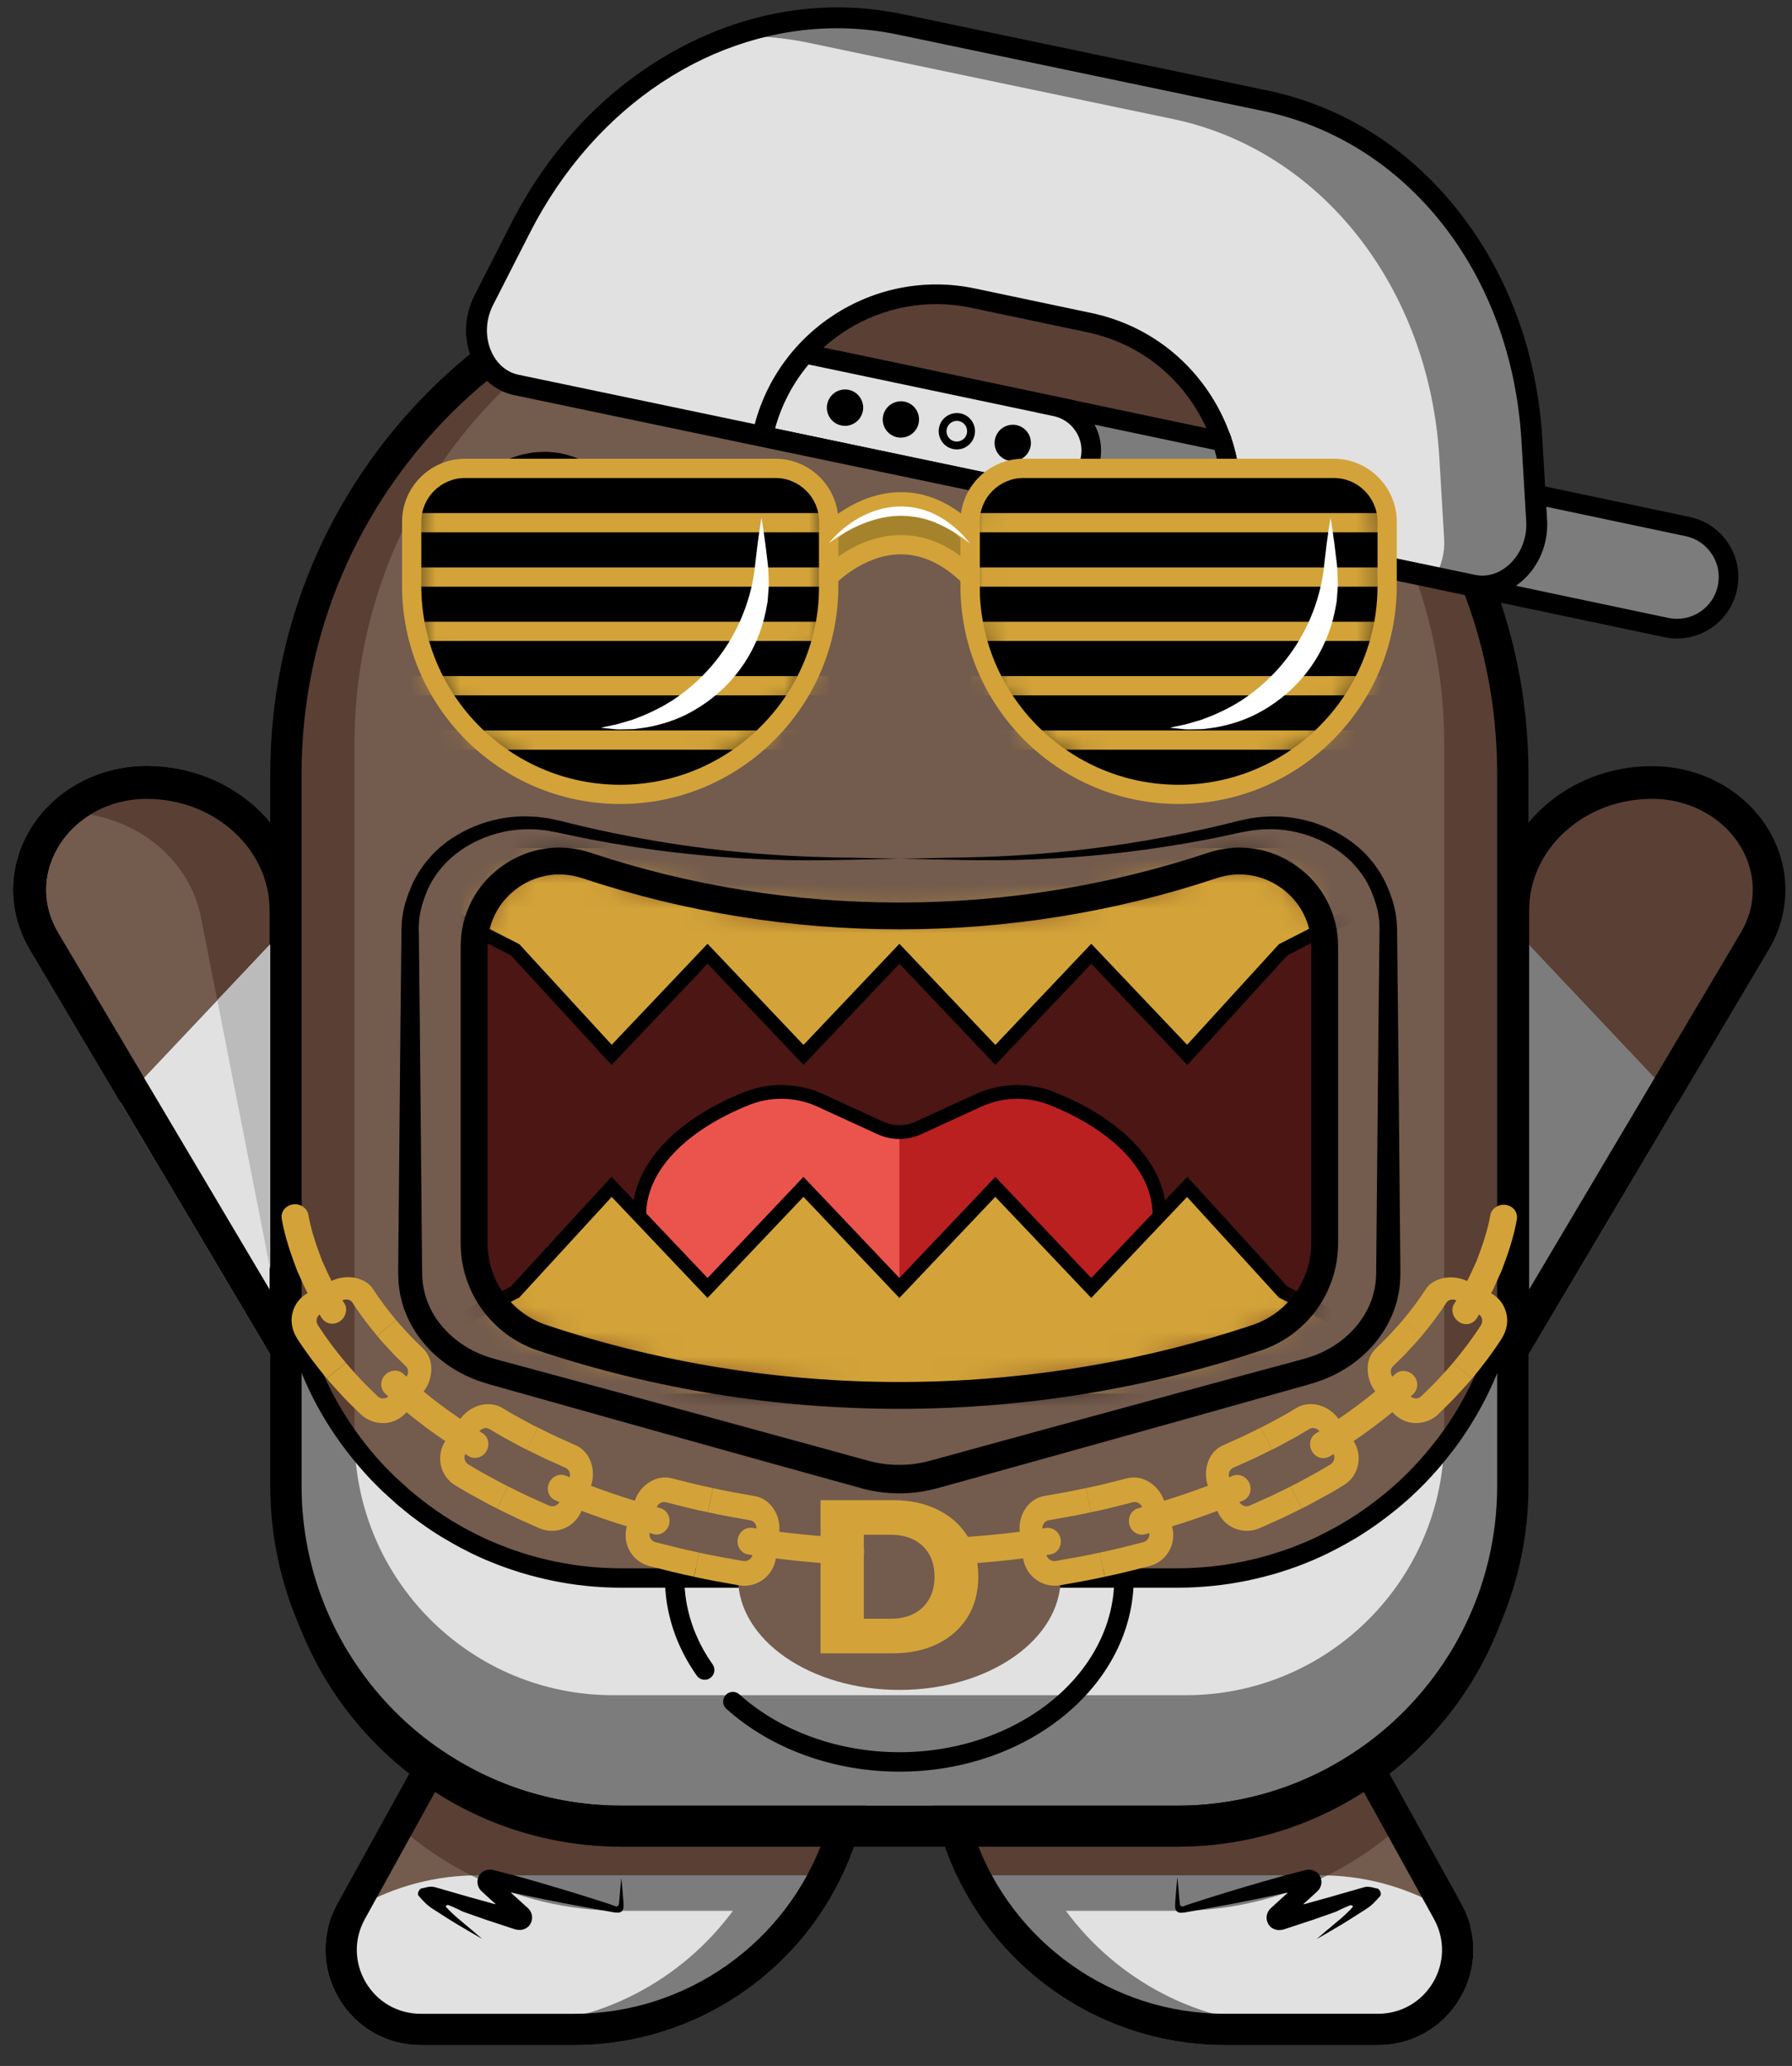<svg width="72" height="83" viewBox="0 0 72 83" fill="none" xmlns="http://www.w3.org/2000/svg">
<rect x="0" y="0" width="72" height="83" fill="#333333" stroke="none"/>
<path d="M5.895 31.438C8.986 31.438 11.49 33.737 11.49 36.572V54.198L1.768 37.815C0.064 34.94 2.329 31.44 5.895 31.44V31.438Z" fill="#735B4D"/>
<path d="M12.146 56.591L1.204 38.147C0.332 36.677 0.314 34.913 1.157 33.432C2.088 31.796 3.904 30.78 5.895 30.78C9.342 30.78 12.146 33.378 12.146 36.571V56.591ZM5.895 32.094C4.375 32.094 2.998 32.857 2.298 34.083C1.682 35.165 1.694 36.403 2.333 37.478L10.832 51.804V36.572C10.832 34.104 8.617 32.096 5.895 32.094Z" fill="black"/>
<path d="M9.491 44.047L8.074 36.853C7.591 34.394 5.272 32.663 2.647 32.632C3.472 31.904 4.596 31.438 5.894 31.438C8.984 31.438 11.488 33.737 11.488 36.572V54.198L9.491 44.049V44.047Z" fill="#5A3F34"/>
<path d="M66.376 31.438C63.285 31.438 60.781 33.737 60.781 36.572V43.883V54.197L70.503 37.813C72.207 34.938 69.942 31.438 66.376 31.438Z" fill="#5A3F34"/>
<path d="M12.146 56.591L4.851 44.297L12.146 36.571V56.591Z" fill="#E1E1E1"/>
<path d="M60.125 56.591L67.42 44.297L60.125 36.571V56.591Z" fill="#7C7C7C"/>
<path d="M12.146 56.591L1.204 38.147C0.332 36.677 0.314 34.913 1.157 33.432C2.088 31.796 3.904 30.78 5.895 30.78C9.342 30.78 12.146 33.378 12.146 36.571V56.591ZM5.895 32.094C4.375 32.094 2.998 32.857 2.298 34.083C1.682 35.165 1.694 36.403 2.333 37.478L10.832 51.804V36.572C10.832 34.104 8.617 32.096 5.895 32.094Z" fill="black"/>
<path d="M60.125 56.591V36.572C60.125 35.016 60.783 33.554 61.977 32.458C63.154 31.377 64.716 30.78 66.376 30.78C68.368 30.78 70.183 31.796 71.114 33.432C71.957 34.913 71.941 36.677 71.067 38.147L60.125 56.589V56.591ZM66.376 32.094C65.045 32.094 63.8 32.567 62.865 33.425C61.946 34.268 61.439 35.386 61.439 36.571V51.802L69.939 37.477C70.577 36.402 70.589 35.163 69.973 34.081C69.275 32.855 67.897 32.093 66.376 32.093V32.094Z" fill="black"/>
<path d="M49.204 81.532H55.368C57.801 81.532 59.34 78.921 58.164 76.793L51.831 65.333H37.924V70.251C37.924 76.48 42.974 81.53 49.203 81.53L49.204 81.532Z" fill="#5A3F34"/>
<path d="M42.823 76.766H47.308C50.747 76.766 53.884 75.475 56.266 73.354L58.166 76.793C59.158 78.589 58.218 80.726 56.44 81.352H51.903C48.18 81.352 44.879 79.547 42.825 76.766H42.823Z" fill="#735B4D"/>
<path d="M8.732 40.188L9.491 44.047L11.488 54.197V43.883V37.266L8.732 40.188Z" fill="#BBBBBB"/>
<path d="M23.067 81.532H16.902C14.47 81.532 12.931 78.921 14.107 76.793L20.44 65.333H34.347V70.251C34.347 76.48 29.297 81.53 23.068 81.53L23.067 81.532Z" fill="#5A3F34"/>
<path d="M32.581 9.985H39.689C51.331 9.985 60.783 19.437 60.783 31.079V59.697C60.783 67.134 54.745 73.173 47.308 73.173H24.963C17.526 73.173 11.488 67.134 11.488 59.697V31.079C11.488 19.437 20.94 9.985 32.581 9.985Z" fill="#5A3F34"/>
<path d="M34.135 9.985H38.134C49.114 9.985 58.027 18.9 58.027 29.878V57.089C58.027 62.822 53.373 67.474 47.642 67.474H24.627C18.894 67.474 14.242 62.82 14.242 57.089V29.878C14.242 18.898 23.156 9.985 34.135 9.985Z" fill="#735B4D"/>
<path d="M47.308 63.399H24.963C17.521 63.399 11.488 57.366 11.488 49.924V60.327C11.488 67.769 17.521 73.802 24.963 73.802H47.308C54.75 73.802 60.783 67.769 60.783 60.327V49.924C60.783 57.366 54.75 63.399 47.308 63.399Z" fill="#7C7C7C"/>
<path d="M47.308 63.399H24.963C20.595 63.399 16.714 61.319 14.253 58.096C14.452 63.656 19.02 68.105 24.629 68.105H47.644C53.253 68.105 57.822 63.658 58.02 58.096C55.557 61.317 51.678 63.399 47.308 63.399Z" fill="#E1E1E1"/>
<path d="M47.308 73.8H24.963C17.186 73.8 10.859 67.472 10.859 59.696V31.077C10.859 19.099 20.604 9.354 32.581 9.354H39.689C51.667 9.354 61.412 19.099 61.412 31.077V59.696C61.412 67.472 55.084 73.8 47.308 73.8ZM32.581 10.614C21.298 10.614 12.117 19.795 12.117 31.079V59.697C12.117 66.78 17.88 72.543 24.963 72.543H47.308C54.391 72.543 60.154 66.78 60.154 59.697V31.079C60.154 19.795 50.973 10.614 39.689 10.614H32.581Z" fill="black"/>
<path d="M47.31 74.192H24.965C17.32 74.192 11.1 67.972 11.1 60.327V49.923C11.1 49.708 11.274 49.533 11.49 49.533C11.705 49.533 11.88 49.708 11.88 49.923C11.88 52.819 12.807 55.563 14.562 57.858C14.704 58.044 14.848 58.223 14.99 58.391C15.027 58.435 15.065 58.479 15.103 58.522C15.214 58.651 15.328 58.775 15.443 58.896L15.572 59.03C15.675 59.135 15.783 59.243 15.89 59.347L16.471 59.872C16.575 59.96 16.681 60.048 16.791 60.136L16.849 60.181C16.893 60.217 16.94 60.253 16.985 60.289C17.08 60.362 17.176 60.433 17.271 60.503C17.359 60.569 17.445 60.63 17.533 60.691C17.604 60.74 17.674 60.787 17.744 60.835C17.862 60.914 17.983 60.992 18.105 61.067C18.168 61.105 18.233 61.145 18.297 61.182C18.398 61.242 18.499 61.299 18.601 61.357C18.677 61.4 18.75 61.439 18.824 61.479C18.943 61.542 19.061 61.601 19.18 61.66C19.239 61.691 19.295 61.718 19.353 61.745C19.502 61.817 19.647 61.883 19.791 61.943L19.96 62.013C20.113 62.076 20.268 62.139 20.426 62.196L20.48 62.216C20.503 62.223 20.525 62.232 20.548 62.241C20.686 62.29 20.834 62.34 20.985 62.388C21.032 62.405 21.069 62.417 21.107 62.428C21.28 62.48 21.451 62.529 21.623 62.574C21.668 62.586 21.707 62.597 21.749 62.606C21.954 62.658 22.126 62.698 22.29 62.732L22.392 62.752C22.563 62.786 22.739 62.816 22.916 62.845C22.925 62.847 22.933 62.849 22.942 62.85C22.953 62.852 22.962 62.854 22.973 62.856C23.187 62.89 23.388 62.913 23.557 62.931C23.573 62.933 23.597 62.935 23.622 62.938L23.671 62.944C23.852 62.962 24.039 62.976 24.248 62.987L24.289 62.989C24.303 62.991 24.318 62.991 24.332 62.991C24.53 62.998 24.746 63.007 24.959 63.007H47.304C47.518 63.007 47.732 63 47.916 62.991L48.02 62.985C48.225 62.974 48.413 62.96 48.591 62.942L48.642 62.937C48.665 62.933 48.69 62.931 48.714 62.929C48.899 62.91 49.091 62.885 49.28 62.856L49.348 62.843C49.524 62.815 49.7 62.784 49.875 62.75L49.972 62.73C50.152 62.692 50.331 62.649 50.51 62.606C50.528 62.601 50.556 62.593 50.585 62.586L50.641 62.572C50.812 62.527 50.984 62.478 51.153 62.426C51.198 62.414 51.236 62.401 51.275 62.387C51.432 62.338 51.579 62.288 51.727 62.236C51.766 62.223 51.798 62.212 51.833 62.2C51.996 62.14 52.151 62.077 52.305 62.013C52.365 61.989 52.419 61.966 52.472 61.944C52.618 61.882 52.766 61.815 52.911 61.745L52.951 61.725C52.992 61.705 53.035 61.684 53.077 61.662C53.199 61.601 53.317 61.542 53.434 61.479C53.515 61.438 53.587 61.396 53.661 61.357C53.763 61.299 53.866 61.24 53.966 61.18L53.993 61.164C54.049 61.132 54.105 61.098 54.159 61.065C54.279 60.99 54.4 60.913 54.522 60.834L54.556 60.812C54.615 60.772 54.673 60.733 54.73 60.693C54.819 60.63 54.907 60.567 54.996 60.503L55.027 60.481C55.111 60.418 55.196 60.355 55.279 60.291C55.347 60.239 55.412 60.188 55.476 60.138C55.588 60.05 55.694 59.962 55.798 59.872L55.865 59.816C55.906 59.782 55.946 59.748 55.987 59.712C56.066 59.643 56.136 59.579 56.208 59.512L56.221 59.5C56.273 59.449 56.327 59.401 56.377 59.35C56.489 59.244 56.594 59.138 56.699 59.03C56.744 58.986 56.785 58.941 56.825 58.899C56.941 58.775 57.055 58.651 57.164 58.523L57.283 58.387C57.4 58.248 57.558 58.056 57.707 57.86C57.716 57.848 57.727 57.835 57.74 57.824C59.478 55.534 60.395 52.803 60.395 49.925C60.395 49.71 60.569 49.535 60.785 49.535C61.001 49.535 61.175 49.71 61.175 49.925V60.328C61.177 67.972 54.955 74.192 47.31 74.192ZM11.882 54.535V60.327C11.882 67.54 17.751 73.412 24.967 73.412H47.312C54.525 73.412 60.397 67.542 60.397 60.327V54.533C59.92 55.886 59.228 57.164 58.335 58.333C58.326 58.346 58.315 58.358 58.304 58.369C58.153 58.565 57.998 58.752 57.878 58.896L57.756 59.038C57.641 59.171 57.52 59.302 57.398 59.433C57.357 59.478 57.312 59.523 57.269 59.57C57.152 59.69 57.039 59.805 56.92 59.917C56.868 59.967 56.812 60.019 56.756 60.071L56.742 60.086C56.661 60.161 56.584 60.233 56.503 60.301C56.463 60.337 56.418 60.375 56.373 60.413L56.309 60.469C56.196 60.566 56.082 60.659 55.967 60.751C55.901 60.805 55.831 60.859 55.759 60.913C55.674 60.979 55.586 61.044 55.496 61.11L55.462 61.136C55.367 61.204 55.275 61.27 55.183 61.335C55.12 61.378 55.059 61.419 54.998 61.461L54.962 61.484C54.833 61.571 54.705 61.651 54.574 61.734C54.515 61.77 54.457 61.804 54.4 61.838L54.371 61.855C54.261 61.919 54.153 61.982 54.047 62.041C53.968 62.086 53.889 62.128 53.806 62.171C53.688 62.236 53.562 62.299 53.436 62.361C53.393 62.385 53.343 62.408 53.296 62.432L53.253 62.453C53.096 62.527 52.942 62.597 52.785 62.665C52.724 62.69 52.667 62.716 52.607 62.739C52.465 62.798 52.293 62.868 52.109 62.935C52.073 62.949 52.03 62.964 51.987 62.978C51.838 63.03 51.682 63.084 51.522 63.135C51.48 63.149 51.432 63.165 51.385 63.178C51.211 63.231 51.031 63.282 50.849 63.329L50.714 63.363C50.519 63.411 50.331 63.456 50.141 63.496L50.04 63.516C49.852 63.553 49.665 63.587 49.478 63.616L49.456 63.62C49.438 63.623 49.42 63.627 49.4 63.629C49.203 63.658 48.999 63.685 48.796 63.706L48.672 63.719C48.485 63.737 48.286 63.753 48.066 63.765L47.959 63.771C47.766 63.78 47.542 63.787 47.312 63.787H24.967C24.738 63.787 24.512 63.778 24.323 63.771C24.307 63.771 24.276 63.769 24.244 63.767L24.215 63.765C23.992 63.753 23.795 63.739 23.604 63.719L23.491 63.706C23.304 63.686 23.093 63.661 22.876 63.627C22.842 63.622 22.817 63.618 22.791 63.613C22.608 63.584 22.425 63.551 22.245 63.514L22.141 63.492C21.968 63.456 21.781 63.413 21.575 63.361C21.531 63.352 21.479 63.338 21.429 63.323C21.251 63.276 21.073 63.226 20.895 63.172C20.85 63.16 20.803 63.144 20.757 63.127C20.602 63.079 20.447 63.025 20.289 62.969L20.233 62.949C20.21 62.942 20.189 62.933 20.165 62.924C19.994 62.863 19.825 62.793 19.671 62.73L19.5 62.66C19.344 62.593 19.185 62.523 19.029 62.446C18.966 62.417 18.903 62.387 18.84 62.352C18.718 62.291 18.592 62.228 18.47 62.162C18.391 62.119 18.31 62.076 18.231 62.031C18.125 61.971 18.017 61.91 17.913 61.847C17.844 61.808 17.778 61.767 17.711 61.727C17.582 61.648 17.451 61.563 17.323 61.479C17.248 61.428 17.176 61.378 17.104 61.33C17.009 61.265 16.915 61.197 16.822 61.128C16.723 61.056 16.62 60.979 16.521 60.904C16.473 60.866 16.424 60.828 16.374 60.787L16.315 60.74C16.198 60.645 16.086 60.553 15.975 60.46L15.364 59.908C15.247 59.794 15.133 59.681 15.024 59.57L14.887 59.428C14.761 59.295 14.641 59.163 14.524 59.027C14.485 58.982 14.443 58.935 14.404 58.888C14.253 58.712 14.1 58.522 13.949 58.326C13.048 57.164 12.358 55.886 11.882 54.535Z" fill="black"/>
<path d="M50.481 53.747C41.169 56.853 31.102 56.853 21.79 53.747C20.153 53.201 19.049 51.669 19.049 49.943V38.027C19.049 35.684 21.344 34.029 23.568 34.771C31.726 37.491 40.545 37.491 48.703 34.771C50.925 34.031 53.222 35.684 53.222 38.027V49.943C53.222 51.669 52.118 53.201 50.481 53.747Z" fill="#4C1615"/>
<path d="M24.519 30.191C27.419 30.191 29.77 27.84 29.77 24.94C29.77 22.04 27.419 19.689 24.519 19.689C21.619 19.689 19.268 22.04 19.268 24.94C19.268 27.84 21.619 30.191 24.519 30.191Z" fill="black"/>
<path d="M24.519 30.295C21.566 30.295 19.164 27.892 19.164 24.94C19.164 21.988 21.567 19.585 24.519 19.585C27.471 19.585 29.874 21.988 29.874 24.94C29.874 27.892 27.471 30.295 24.519 30.295ZM24.519 19.793C21.682 19.793 19.374 22.101 19.374 24.938C19.374 27.775 21.682 30.083 24.519 30.083C27.356 30.083 29.664 27.775 29.664 24.938C29.664 22.101 27.356 19.793 24.519 19.793Z" fill="#080808"/>
<path d="M47.752 30.191C50.652 30.191 53.003 27.84 53.003 24.94C53.003 22.04 50.652 19.689 47.752 19.689C44.852 19.689 42.501 22.04 42.501 24.94C42.501 27.84 44.852 30.191 47.752 30.191Z" fill="black"/>
<path d="M47.752 30.295C44.798 30.295 42.397 27.892 42.397 24.94C42.397 21.988 44.8 19.585 47.752 19.585C50.704 19.585 53.107 21.988 53.107 24.94C53.107 27.892 50.704 30.295 47.752 30.295ZM47.752 19.793C44.915 19.793 42.607 22.101 42.607 24.938C42.607 27.775 44.915 30.083 47.752 30.083C50.589 30.083 52.897 27.775 52.897 24.938C52.897 22.101 50.589 19.793 47.752 19.793Z" fill="#080808"/>
<path d="M49.098 25.713C50.146 25.713 50.995 24.864 50.995 23.816C50.995 22.769 50.146 21.92 49.098 21.92C48.051 21.92 47.202 22.769 47.202 23.816C47.202 24.864 48.051 25.713 49.098 25.713Z" fill="white"/>
<path d="M25.866 25.713C26.913 25.713 27.762 24.864 27.762 23.816C27.762 22.769 26.913 21.92 25.866 21.92C24.818 21.92 23.969 22.769 23.969 23.816C23.969 24.864 24.818 25.713 25.866 25.713Z" fill="white"/>
<mask id="mask0_2140_7038" style="mask-type:luminance" maskUnits="userSpaceOnUse" x="19" y="34" width="35" height="23">
<path d="M50.481 53.747C41.169 56.853 31.102 56.853 21.79 53.747C20.153 53.201 19.049 51.669 19.049 49.943V38.027C19.049 35.684 21.344 34.029 23.568 34.771C31.726 37.491 40.545 37.491 48.703 34.771C50.925 34.031 53.222 35.684 53.222 38.027V49.943C53.222 51.669 52.118 53.201 50.481 53.747Z" fill="white"/>
</mask>
<g mask="url(#mask0_2140_7038)">
<path d="M46.585 48.793C46.585 51.971 41.908 54.547 36.136 54.547C30.363 54.547 25.686 51.971 25.686 48.793C25.686 46.877 27.386 45.178 30.004 44.133C30.958 43.752 32.03 43.783 32.965 44.211L35.37 45.314C35.855 45.537 36.414 45.537 36.9 45.314L39.305 44.211C40.24 43.781 41.311 43.752 42.266 44.133C44.881 45.179 46.584 46.877 46.584 48.793H46.585Z" fill="#EB544D"/>
<path d="M36.136 45.48C36.396 45.48 36.659 45.424 36.901 45.313L39.306 44.209C40.241 43.779 41.313 43.75 42.267 44.132C44.883 45.178 46.585 46.875 46.585 48.791C46.585 51.969 41.908 54.545 36.136 54.545" fill="#BA2020"/>
<path d="M12.157 33.795L20.696 38.156L24.575 42.379L28.429 38.318L32.283 42.379L36.137 38.318L39.992 42.379L43.846 38.318L47.7 42.379L51.554 38.156L60.095 33.795H12.157Z" fill="#D3A339"/>
<path d="M47.705 42.785L43.847 38.719L39.993 42.782L36.139 38.719L32.285 42.782L28.431 38.719L24.573 42.785L20.528 38.381L11.01 33.52H61.243L51.727 38.381L47.705 42.787V42.785ZM28.429 37.917L32.283 41.98L36.137 37.917L39.992 41.98L43.846 37.917L47.696 41.974L51.385 37.933L58.946 34.072H13.305L20.866 37.933L24.578 41.974L28.429 37.915V37.917Z" fill="black"/>
<path d="M36.136 54.824C30.221 54.824 25.411 52.118 25.411 48.793C25.411 46.839 27.09 45 29.901 43.876C30.919 43.47 32.078 43.499 33.08 43.959L35.485 45.063C35.898 45.252 36.373 45.252 36.785 45.063L39.19 43.959C40.191 43.499 41.351 43.47 42.368 43.876C45.18 45 46.859 46.839 46.859 48.793C46.859 52.118 42.046 54.824 36.136 54.824ZM31.392 44.144C30.955 44.144 30.518 44.225 30.106 44.39C27.512 45.428 25.963 47.074 25.963 48.795C25.963 51.815 30.527 54.274 36.136 54.274C41.744 54.274 46.309 51.816 46.309 48.795C46.309 47.074 44.759 45.428 42.165 44.39C41.286 44.04 40.286 44.065 39.422 44.462L37.017 45.566C36.457 45.823 35.816 45.823 35.255 45.566L32.85 44.462C32.389 44.25 31.89 44.144 31.392 44.144Z" fill="black"/>
<path d="M12.157 56.266L20.696 51.905L24.575 47.682L28.429 51.743L32.283 47.682L36.137 51.743L39.992 47.682L43.846 51.743L47.7 47.682L51.554 51.905L60.095 56.266H12.157Z" fill="#D3A339"/>
<path d="M61.242 56.543H11.008L20.527 51.682L24.571 47.278L28.429 51.344L32.283 47.281L36.137 51.344L39.992 47.281L43.846 51.344L47.703 47.278L51.725 51.684L61.242 56.544V56.543ZM13.304 55.991H58.944L51.383 52.129L47.694 48.088L43.844 52.145L39.99 48.083L36.136 52.145L32.282 48.083L28.427 52.145L24.577 48.086L20.865 52.127L13.304 55.991Z" fill="black"/>
</g>
<path d="M36.136 56.6C31.217 56.6 26.3 55.82 21.619 54.258C19.759 53.638 18.509 51.903 18.509 49.943V38.027C18.509 36.734 19.11 35.56 20.16 34.805C21.208 34.05 22.513 33.851 23.739 34.261C31.733 36.926 40.538 36.926 48.534 34.261C49.76 33.852 51.065 34.05 52.113 34.805C53.161 35.56 53.763 36.736 53.763 38.027V49.943C53.763 51.904 52.514 53.638 50.653 54.258C45.972 55.818 41.056 56.6 36.137 56.6H36.136ZM22.473 35.131C21.878 35.131 21.294 35.318 20.791 35.679C20.027 36.229 19.59 37.085 19.59 38.027V49.943C19.59 51.439 20.543 52.762 21.961 53.235C31.102 56.284 41.171 56.284 50.312 53.235C51.73 52.762 52.685 51.439 52.685 49.943V38.027C52.685 37.085 52.246 36.229 51.484 35.679C50.72 35.129 49.771 34.983 48.877 35.282C40.662 38.021 31.614 38.021 23.401 35.282C23.095 35.181 22.784 35.131 22.477 35.131H22.473Z" fill="black"/>
<path d="M53.075 75.341C55.183 75.341 57.234 76.025 58.921 77.291L59.083 77.411C59.327 78.373 59.187 79.394 58.664 80.281C57.97 81.458 56.738 82.161 55.372 82.161H49.208C44.548 82.161 40.38 79.441 38.442 75.341H53.075Z" fill="#7C7C7C"/>
<path d="M53.332 75.346C55.039 75.391 56.7 75.885 58.153 76.771L58.166 76.795C59.158 78.591 58.218 80.728 56.44 81.354H51.903C48.18 81.354 44.879 79.549 42.825 76.768H47.308C49.474 76.768 51.52 76.255 53.332 75.346Z" fill="#E1E1E1"/>
<path d="M47.308 75.443C47.308 75.443 47.32 75.585 47.346 75.849C47.356 75.979 47.371 76.139 47.387 76.326C47.398 76.399 47.396 76.475 47.419 76.545C47.437 76.579 47.482 76.599 47.525 76.592C47.569 76.579 47.608 76.563 47.648 76.549C47.673 76.54 47.7 76.529 47.727 76.52C47.746 76.511 47.804 76.495 47.842 76.482C47.926 76.455 48.014 76.426 48.106 76.396C48.288 76.338 48.482 76.277 48.685 76.212C49.091 76.085 49.541 75.946 50.024 75.804C50.267 75.734 50.517 75.66 50.774 75.585C51.043 75.51 51.318 75.432 51.602 75.351C51.868 75.281 52.136 75.211 52.408 75.141C52.55 75.103 52.642 75.118 52.717 75.132C52.787 75.152 52.836 75.175 52.877 75.2C52.897 75.213 52.911 75.22 52.936 75.243C52.961 75.267 52.994 75.303 53.019 75.346C53.073 75.432 53.089 75.533 53.091 75.563C53.094 75.583 53.093 75.608 53.091 75.637V75.677L53.078 75.727C53.062 75.793 53.035 75.882 52.929 75.984C52.739 76.158 52.543 76.338 52.341 76.522C52.302 76.558 52.26 76.595 52.221 76.631L52.307 76.552L52.363 76.502L52.39 76.477H52.388C52.388 76.477 52.383 76.478 52.377 76.482C52.37 76.491 52.366 76.493 52.372 76.498C52.374 76.498 52.377 76.502 52.384 76.502H52.395C52.395 76.502 52.395 76.502 52.401 76.502L52.442 76.491L52.523 76.468C52.739 76.406 52.949 76.347 53.157 76.29C53.262 76.261 53.364 76.232 53.465 76.205C53.632 76.157 53.799 76.108 53.963 76.061C54.133 76.013 54.303 75.964 54.47 75.916C54.551 75.892 54.632 75.869 54.711 75.847C54.79 75.824 54.869 75.802 54.919 75.802C55.126 75.802 55.198 75.849 55.286 75.862L55.349 75.874C55.37 75.88 55.406 75.907 55.433 75.948C55.46 75.99 55.478 76.04 55.48 76.085C55.482 76.132 55.467 76.16 55.449 76.178C55.377 76.261 55.298 76.347 55.189 76.457C55.131 76.513 55.074 76.568 54.982 76.633C54.889 76.698 54.786 76.761 54.694 76.82C54.518 76.931 54.351 77.037 54.193 77.138C54.121 77.183 54.053 77.225 53.986 77.268C53.934 77.298 53.882 77.329 53.833 77.359C53.636 77.474 53.467 77.575 53.33 77.656C53.053 77.816 52.9 77.902 52.9 77.902C52.9 77.902 53.033 77.787 53.276 77.58C53.398 77.478 53.549 77.35 53.724 77.203C53.767 77.167 53.813 77.129 53.86 77.09C53.893 77.061 53.927 77.03 53.961 77C54.015 76.949 54.072 76.897 54.132 76.842C54.234 76.743 54.312 76.664 54.353 76.61C54.367 76.601 54.355 76.561 54.308 76.547C54.261 76.529 54.204 76.563 54.159 76.581C54.08 76.615 53.999 76.651 53.914 76.689C53.846 76.719 53.79 76.746 53.749 76.77L53.718 76.786C53.706 76.793 53.718 76.789 53.65 76.813C53.551 76.849 53.45 76.883 53.35 76.919C53.147 76.989 52.94 77.063 52.728 77.136C52.35 77.26 51.965 77.386 51.575 77.516C51.338 77.575 51.232 77.516 51.158 77.485C51.114 77.463 51.099 77.453 51.059 77.422C51.016 77.386 50.952 77.302 50.925 77.226C50.894 77.142 50.898 77.118 50.892 77.082C50.889 77.066 50.892 77.039 50.892 77.019V76.985L50.901 76.942L50.91 76.899L50.93 76.847C50.939 76.815 50.97 76.771 50.995 76.732L51.058 76.664L51.162 76.568L51.372 76.376C51.525 76.237 51.676 76.099 51.825 75.964L51.856 75.937C51.856 75.937 51.885 75.912 51.867 75.928L51.813 75.979C51.777 76.011 51.743 76.043 51.709 76.076C51.71 76.076 51.737 76.063 51.735 76.052C51.735 76.047 51.727 76.042 51.7 76.04C51.433 76.096 51.175 76.151 50.923 76.203C50.66 76.257 50.405 76.309 50.157 76.36C49.663 76.459 49.203 76.545 48.782 76.622C48.343 76.701 47.946 76.771 47.603 76.833C47.522 76.845 47.453 76.849 47.392 76.842C47.328 76.833 47.265 76.784 47.238 76.723C47.198 76.606 47.218 76.469 47.223 76.353C47.239 76.157 47.254 75.99 47.265 75.853C47.29 75.589 47.302 75.447 47.302 75.447L47.308 75.443Z" fill="black"/>
<path d="M29.448 76.766H24.963C21.524 76.766 18.387 75.475 16.005 73.354L14.105 76.793C13.113 78.589 14.053 80.726 15.831 81.352H20.368C24.091 81.352 27.392 79.547 29.448 76.766Z" fill="#735B4D"/>
<path d="M55.37 82.161H49.206C43.822 82.161 39.091 78.531 37.703 73.333L37.491 72.542H47.31C49.898 72.542 52.394 71.774 54.526 70.323L55.095 69.935L58.716 76.489C59.377 77.686 59.358 79.103 58.662 80.281C57.968 81.458 56.737 82.161 55.37 82.161ZM39.163 73.8C40.651 78.021 44.669 80.903 49.206 80.903H55.37C56.287 80.903 57.112 80.431 57.58 79.641C58.045 78.851 58.06 77.9 57.616 77.097L54.653 71.736C52.444 73.088 49.92 73.798 47.308 73.798L39.163 73.8Z" fill="black"/>
<path d="M21.862 27.924C22.302 27.924 22.659 27.567 22.659 27.128C22.659 26.688 22.302 26.331 21.862 26.331C21.422 26.331 21.066 26.688 21.066 27.128C21.066 27.567 21.422 27.924 21.862 27.924Z" fill="white"/>
<path d="M19.196 75.341C17.088 75.341 15.037 76.025 13.35 77.291L13.189 77.411C12.944 78.373 13.084 79.394 13.607 80.281C14.301 81.458 15.533 82.161 16.899 82.161H23.063C27.723 82.161 31.891 79.441 33.829 75.341H19.195H19.196Z" fill="#7C7C7C"/>
<path d="M18.939 75.346C17.232 75.391 15.57 75.885 14.118 76.771L14.105 76.795C13.113 78.591 14.053 80.728 15.831 81.354H20.369C24.091 81.354 27.392 79.549 29.447 76.768H24.963C22.797 76.768 20.751 76.255 18.939 75.346Z" fill="#E1E1E1"/>
<path d="M24.963 75.443C24.963 75.443 24.978 75.585 25.003 75.851C25.014 75.988 25.028 76.155 25.044 76.351C25.049 76.468 25.069 76.604 25.03 76.721C25.003 76.78 24.94 76.829 24.875 76.838C24.814 76.843 24.744 76.842 24.665 76.829C24.289 76.761 23.854 76.683 23.369 76.595C22.903 76.509 22.391 76.412 21.843 76.3C21.567 76.243 21.284 76.185 20.992 76.124C20.854 76.096 20.714 76.065 20.57 76.034C20.555 76.034 20.545 76.036 20.539 76.04C20.534 76.042 20.532 76.045 20.532 76.049C20.532 76.052 20.541 76.063 20.548 76.065C20.73 76.225 20.021 75.578 20.893 76.371L21.105 76.563L21.212 76.658L21.274 76.727C21.3 76.766 21.33 76.809 21.339 76.842C21.346 76.859 21.354 76.877 21.359 76.894L21.368 76.937L21.377 76.98V77.014C21.377 77.036 21.381 77.061 21.377 77.077C21.372 77.113 21.375 77.136 21.345 77.221C21.318 77.298 21.253 77.381 21.208 77.417C21.168 77.447 21.154 77.458 21.109 77.48C21.035 77.512 20.929 77.571 20.692 77.51C20.313 77.386 19.939 77.262 19.572 77.142C19.371 77.072 19.173 77.003 18.981 76.935C18.884 76.901 18.788 76.867 18.693 76.833L18.565 76.786L18.54 76.771C18.503 76.752 18.456 76.728 18.396 76.7C18.323 76.667 18.251 76.635 18.183 76.604C18.138 76.585 18.093 76.567 18.049 76.547C18.003 76.523 17.945 76.536 17.924 76.561C17.898 76.59 17.916 76.603 17.925 76.615L17.963 76.66C17.992 76.692 18.028 76.73 18.071 76.771C18.13 76.827 18.186 76.881 18.24 76.93C18.274 76.96 18.307 76.989 18.337 77.018L18.389 77.063C18.414 77.082 18.438 77.104 18.461 77.122C18.655 77.286 18.821 77.424 18.957 77.539C19.225 77.769 19.373 77.895 19.373 77.895C19.373 77.895 19.205 77.798 18.9 77.622C18.747 77.532 18.56 77.42 18.343 77.293C18.28 77.253 18.213 77.214 18.145 77.172C18.066 77.122 17.985 77.072 17.9 77.018C17.719 76.901 17.525 76.777 17.323 76.647C17.152 76.529 17.063 76.426 16.974 76.336C16.937 76.295 16.899 76.254 16.86 76.211C16.843 76.191 16.823 76.173 16.809 76.151C16.795 76.13 16.789 76.087 16.8 76.042C16.814 75.95 16.901 75.864 16.937 75.867C16.98 75.86 17.011 75.853 17.059 75.842L17.129 75.824L17.217 75.806C17.289 75.799 17.366 75.784 17.525 75.831C17.834 75.919 18.152 76.011 18.476 76.105C18.612 76.144 18.751 76.184 18.889 76.223C18.986 76.25 19.083 76.277 19.182 76.304C19.38 76.36 19.581 76.415 19.786 76.473L19.863 76.495C19.881 76.5 19.88 76.498 19.88 76.498H19.883H19.894C19.899 76.498 19.903 76.496 19.905 76.495C19.91 76.489 19.907 76.487 19.899 76.478C19.896 76.475 19.89 76.473 19.889 76.473H19.887L19.914 76.498L19.969 76.549L20.038 76.61L20.054 76.626C20.054 76.626 20.043 76.615 20.038 76.612L19.991 76.568C19.878 76.466 19.766 76.363 19.655 76.261L19.387 76.016C19.299 75.937 19.277 75.901 19.245 75.847C19.223 75.802 19.204 75.756 19.198 75.722C19.187 75.682 19.186 75.651 19.186 75.624C19.186 75.558 19.18 75.545 19.211 75.438C19.239 75.341 19.329 75.24 19.367 75.216C19.405 75.191 19.45 75.162 19.52 75.141C19.585 75.118 19.682 75.098 19.822 75.127C20.117 75.204 20.408 75.279 20.694 75.353C20.848 75.396 21.001 75.439 21.152 75.481C21.438 75.563 21.717 75.644 21.986 75.722C22.524 75.88 23.024 76.031 23.475 76.173C23.7 76.245 23.913 76.311 24.115 76.376C24.215 76.408 24.312 76.439 24.406 76.469C24.451 76.484 24.494 76.498 24.537 76.513C24.566 76.523 24.595 76.534 24.623 76.545C24.663 76.559 24.704 76.576 24.746 76.588C24.789 76.597 24.832 76.576 24.852 76.543C24.875 76.475 24.873 76.399 24.884 76.326C24.9 76.139 24.915 75.981 24.925 75.851C24.951 75.587 24.965 75.443 24.963 75.443Z" fill="black"/>
<path d="M45.095 27.924C45.535 27.924 45.891 27.567 45.891 27.128C45.891 26.688 45.535 26.331 45.095 26.331C44.655 26.331 44.299 26.688 44.299 27.128C44.299 27.567 44.655 27.924 45.095 27.924Z" fill="white"/>
<path d="M23.067 82.161H16.902C15.536 82.161 14.305 81.458 13.611 80.281C12.917 79.103 12.895 77.686 13.557 76.489L17.177 69.935L17.749 70.323C19.881 71.774 22.376 72.542 24.965 72.542H34.784L34.571 73.333C33.182 78.53 28.452 82.161 23.067 82.161ZM17.62 71.738L14.659 77.099C14.215 77.9 14.229 78.851 14.695 79.642C15.16 80.431 15.986 80.904 16.904 80.904H23.068C27.605 80.904 31.623 78.023 33.112 73.802H24.965C22.355 73.802 19.829 73.092 17.62 71.738Z" fill="black"/>
<path d="M23.534 18.574C23.534 18.574 23.417 18.598 23.218 18.63C23.119 18.646 22.998 18.659 22.863 18.698C22.795 18.715 22.723 18.733 22.65 18.75C22.612 18.759 22.574 18.768 22.535 18.776C22.495 18.788 22.455 18.803 22.416 18.815C22.256 18.871 22.083 18.916 21.907 18.999C21.819 19.038 21.727 19.065 21.637 19.112C21.548 19.159 21.458 19.205 21.364 19.25C20.999 19.45 20.629 19.691 20.27 19.984C19.914 20.28 19.608 20.6 19.344 20.92C19.281 21.003 19.218 21.082 19.155 21.161C19.096 21.242 19.047 21.325 18.993 21.404C18.878 21.558 18.804 21.722 18.716 21.868C18.565 22.166 18.443 22.43 18.382 22.619C18.314 22.801 18.269 22.919 18.269 22.919C18.269 22.919 18.258 22.892 18.245 22.84C18.231 22.788 18.211 22.711 18.188 22.606C18.132 22.401 18.098 22.098 18.11 21.709C18.128 21.519 18.136 21.301 18.2 21.08C18.229 20.969 18.254 20.85 18.294 20.733C18.337 20.618 18.386 20.5 18.436 20.377C18.655 19.901 18.999 19.41 19.473 19.017C19.951 18.627 20.498 18.382 21.006 18.256C21.136 18.229 21.262 18.206 21.382 18.184C21.505 18.165 21.627 18.165 21.74 18.157C21.97 18.139 22.184 18.168 22.375 18.19C22.421 18.195 22.468 18.2 22.513 18.208C22.556 18.218 22.601 18.229 22.644 18.24C22.725 18.262 22.804 18.281 22.88 18.303C23.025 18.337 23.144 18.393 23.241 18.436C23.433 18.522 23.532 18.576 23.532 18.576L23.534 18.574Z" fill="black"/>
<path d="M48.737 18.574C48.737 18.574 48.836 18.52 49.028 18.434C49.125 18.391 49.244 18.335 49.39 18.301C49.465 18.281 49.544 18.26 49.625 18.238C49.668 18.227 49.712 18.217 49.756 18.206C49.803 18.2 49.848 18.195 49.895 18.188C50.085 18.166 50.301 18.137 50.529 18.155C50.645 18.163 50.767 18.161 50.887 18.183C51.009 18.204 51.135 18.227 51.263 18.254C51.772 18.38 52.318 18.625 52.796 19.015C53.271 19.409 53.612 19.901 53.834 20.376C53.886 20.498 53.932 20.616 53.975 20.732C54.015 20.848 54.04 20.967 54.069 21.078C54.132 21.3 54.141 21.517 54.159 21.708C54.171 22.094 54.137 22.4 54.082 22.605C54.058 22.707 54.038 22.784 54.024 22.838C54.01 22.89 54.001 22.918 54.001 22.918C54.001 22.918 53.956 22.799 53.887 22.617C53.826 22.427 53.704 22.164 53.553 21.866C53.465 21.72 53.393 21.557 53.276 21.402C53.222 21.323 53.174 21.24 53.114 21.159C53.051 21.08 52.989 21.001 52.926 20.919C52.661 20.599 52.356 20.279 52 19.982C51.64 19.691 51.27 19.45 50.905 19.248C50.812 19.203 50.722 19.157 50.632 19.11C50.542 19.063 50.45 19.036 50.362 18.997C50.188 18.914 50.015 18.869 49.853 18.813C49.814 18.799 49.774 18.787 49.735 18.774C49.697 18.765 49.657 18.756 49.62 18.749C49.546 18.731 49.474 18.715 49.406 18.697C49.269 18.657 49.151 18.643 49.052 18.628C48.852 18.596 48.735 18.573 48.735 18.573L48.737 18.574Z" fill="black"/>
<path d="M36.136 67.893C39.715 67.893 42.616 65.881 42.616 63.399C42.616 60.917 39.715 58.905 36.136 58.905C32.556 58.905 29.655 60.917 29.655 63.399C29.655 65.881 32.556 67.893 36.136 67.893Z" fill="#735B4D"/>
<path d="M28.316 67.485C28.194 67.485 28.073 67.427 27.996 67.319C27.158 66.136 26.716 64.781 26.716 63.399C26.716 63.183 26.89 63.009 27.106 63.009C27.322 63.009 27.496 63.183 27.496 63.399C27.496 64.618 27.89 65.817 28.632 66.866C28.756 67.043 28.715 67.287 28.539 67.411C28.472 67.461 28.395 67.485 28.316 67.485Z" fill="black"/>
<path d="M36.136 71.177C33.5 71.177 30.965 70.257 29.184 68.651C29.024 68.508 29.011 68.26 29.155 68.1C29.299 67.94 29.547 67.927 29.707 68.071C31.347 69.549 33.689 70.395 36.134 70.395C40.896 70.395 44.771 67.257 44.771 63.399C44.771 63.183 44.946 63.009 45.161 63.009C45.377 63.009 45.552 63.183 45.552 63.399C45.553 67.688 41.329 71.177 36.136 71.177Z" fill="black"/>
<path d="M36.136 34.502C36.136 34.502 36.544 34.492 37.322 34.476C38.1 34.455 39.249 34.458 40.721 34.374C42.194 34.289 43.993 34.12 46.055 33.766C47.085 33.588 48.182 33.369 49.332 33.085C49.476 33.049 49.62 33.013 49.765 32.977C49.92 32.945 50.075 32.912 50.229 32.878C50.387 32.851 50.547 32.837 50.709 32.817C50.871 32.804 51.035 32.804 51.2 32.799C51.86 32.801 52.537 32.932 53.184 33.195C53.828 33.461 54.452 33.854 54.952 34.404C55.072 34.546 55.2 34.683 55.302 34.843C55.354 34.92 55.412 34.996 55.462 35.078L55.6 35.328C55.649 35.411 55.689 35.497 55.724 35.587L55.836 35.855C55.895 36.017 55.964 36.206 56.01 36.398C56.059 36.589 56.093 36.785 56.113 36.982C56.122 37.081 56.129 37.182 56.131 37.282L56.134 37.563C56.138 37.931 56.143 38.302 56.147 38.677C56.156 39.427 56.163 40.191 56.172 40.968C56.201 44.076 56.231 47.396 56.264 50.889C56.264 51 56.267 51.103 56.264 51.221C56.258 51.346 56.257 51.469 56.246 51.593C56.23 51.718 56.217 51.842 56.194 51.964C56.165 52.086 56.142 52.208 56.109 52.329C55.974 52.81 55.75 53.269 55.459 53.677C54.874 54.497 54.026 55.115 53.08 55.46C52.962 55.503 52.841 55.539 52.721 55.579C52.6 55.617 52.498 55.644 52.385 55.676C52.163 55.739 51.942 55.802 51.719 55.863C51.275 55.989 50.828 56.115 50.378 56.24C49.48 56.492 48.574 56.747 47.658 57.005C45.827 57.517 43.964 58.036 42.073 58.565C41.128 58.827 40.175 59.092 39.215 59.359C38.735 59.492 38.253 59.625 37.771 59.758C37.656 59.789 37.511 59.83 37.378 59.859C37.241 59.89 37.105 59.915 36.966 59.935C36.691 59.974 36.411 59.996 36.132 59.996C35.853 59.996 35.573 59.976 35.298 59.935C35.159 59.915 35.023 59.89 34.886 59.859C34.753 59.832 34.608 59.791 34.492 59.758C34.009 59.625 33.529 59.491 33.049 59.359C32.089 59.093 31.136 58.829 30.191 58.565C28.3 58.036 26.435 57.515 24.605 57.005C23.69 56.747 22.783 56.492 21.886 56.24C21.436 56.115 20.99 55.989 20.544 55.863C20.322 55.8 20.101 55.737 19.879 55.676C19.766 55.644 19.664 55.617 19.543 55.579C19.423 55.539 19.302 55.503 19.184 55.46C18.236 55.113 17.388 54.495 16.805 53.675C16.514 53.267 16.291 52.809 16.155 52.327C16.12 52.206 16.097 52.083 16.07 51.962C16.049 51.84 16.036 51.714 16.018 51.592C16.007 51.468 16.006 51.344 16 51.22C15.998 51.101 16 50.998 16 50.887C16.032 47.392 16.063 44.072 16.092 40.966C16.101 40.189 16.11 39.425 16.117 38.676C16.12 38.3 16.126 37.93 16.13 37.561L16.133 37.281C16.135 37.18 16.142 37.081 16.151 36.98C16.171 36.783 16.205 36.587 16.253 36.396C16.3 36.206 16.369 36.017 16.428 35.853L16.539 35.586C16.575 35.496 16.615 35.407 16.663 35.327L16.802 35.077C16.85 34.996 16.908 34.92 16.962 34.841C17.064 34.681 17.192 34.545 17.312 34.403C17.812 33.851 18.436 33.457 19.079 33.193C19.727 32.93 20.404 32.799 21.064 32.797C21.229 32.804 21.393 32.803 21.555 32.815C21.717 32.835 21.877 32.849 22.035 32.876C22.191 32.909 22.346 32.943 22.499 32.975C22.644 33.011 22.79 33.047 22.932 33.083C24.082 33.367 25.179 33.587 26.209 33.764C28.271 34.119 30.07 34.286 31.543 34.372C33.015 34.456 34.163 34.451 34.942 34.474C35.72 34.491 36.128 34.5 36.128 34.5C36.128 34.5 35.72 34.509 34.942 34.525C34.163 34.534 33.017 34.584 31.535 34.552C30.056 34.52 28.242 34.413 26.153 34.124C25.109 33.978 23.996 33.791 22.828 33.538C22.682 33.506 22.535 33.473 22.385 33.443C22.243 33.417 22.099 33.391 21.956 33.364C21.812 33.342 21.665 33.337 21.517 33.32C21.37 33.313 21.22 33.319 21.071 33.317C20.474 33.335 19.867 33.471 19.297 33.721C18.731 33.973 18.19 34.336 17.773 34.822C17.674 34.947 17.564 35.066 17.481 35.204C17.438 35.273 17.39 35.337 17.35 35.407L17.239 35.623C17.197 35.693 17.167 35.769 17.14 35.844L17.052 36.071C16.992 36.245 16.942 36.396 16.908 36.556C16.872 36.716 16.847 36.878 16.834 37.043C16.829 37.126 16.825 37.209 16.825 37.291L16.829 37.563C16.832 37.931 16.838 38.302 16.841 38.677C16.85 39.427 16.858 40.191 16.866 40.968C16.895 44.076 16.926 47.396 16.958 50.889C16.958 50.997 16.958 51.112 16.962 51.212C16.969 51.308 16.971 51.403 16.98 51.496C16.996 51.59 17.005 51.685 17.023 51.779C17.046 51.87 17.066 51.966 17.093 52.057C17.203 52.426 17.379 52.776 17.611 53.093C18.075 53.727 18.758 54.216 19.531 54.489C19.628 54.524 19.727 54.551 19.826 54.581C19.924 54.612 20.043 54.641 20.151 54.671C20.372 54.73 20.595 54.791 20.818 54.851C21.264 54.971 21.711 55.092 22.162 55.214C23.063 55.459 23.973 55.705 24.889 55.953C26.723 56.453 28.591 56.961 30.485 57.479C31.433 57.738 32.386 58 33.346 58.263C33.826 58.394 34.307 58.527 34.791 58.66C34.919 58.694 35.014 58.721 35.127 58.745C35.237 58.77 35.346 58.788 35.456 58.804C35.677 58.836 35.902 58.852 36.127 58.852C36.351 58.852 36.576 58.836 36.797 58.804C36.908 58.788 37.018 58.768 37.126 58.745C37.239 58.721 37.335 58.694 37.462 58.66C37.946 58.527 38.428 58.394 38.907 58.263C39.867 58 40.822 57.738 41.768 57.479C43.662 56.963 45.528 56.454 47.364 55.953C48.281 55.705 49.19 55.457 50.091 55.214C50.542 55.092 50.989 54.971 51.435 54.851C51.658 54.791 51.881 54.73 52.102 54.671C52.21 54.641 52.331 54.612 52.428 54.581C52.525 54.551 52.625 54.522 52.722 54.489C53.495 54.218 54.179 53.727 54.642 53.093C54.874 52.776 55.052 52.426 55.16 52.057C55.187 51.966 55.205 51.872 55.23 51.779C55.248 51.685 55.259 51.59 55.273 51.496C55.282 51.401 55.284 51.306 55.291 51.212C55.295 51.112 55.293 50.997 55.295 50.889C55.327 47.394 55.358 44.074 55.387 40.968C55.396 40.191 55.405 39.427 55.412 38.677C55.415 38.302 55.421 37.931 55.424 37.563L55.428 37.291C55.428 37.209 55.424 37.126 55.419 37.043C55.406 36.88 55.381 36.716 55.345 36.556C55.309 36.396 55.259 36.245 55.201 36.071L55.113 35.844C55.086 35.767 55.054 35.693 55.014 35.623L54.903 35.407C54.864 35.337 54.815 35.273 54.772 35.204C54.689 35.066 54.581 34.947 54.481 34.822C54.063 34.334 53.522 33.973 52.956 33.719C52.386 33.47 51.779 33.333 51.182 33.315C51.033 33.317 50.883 33.311 50.736 33.319C50.589 33.333 50.443 33.34 50.297 33.362C50.154 33.389 50.01 33.414 49.868 33.441C49.72 33.473 49.573 33.506 49.426 33.536C48.255 33.79 47.143 33.977 46.1 34.122C44.011 34.412 42.199 34.52 40.718 34.55C39.236 34.581 38.09 34.532 37.311 34.523C36.533 34.507 36.125 34.498 36.125 34.498L36.136 34.502Z" fill="black"/>
<path d="M48.404 17.061L67.806 21.152C68.928 21.389 69.645 22.49 69.408 23.61C69.171 24.731 68.071 25.448 66.951 25.211L47.547 21.122C46.425 20.884 45.708 19.784 45.945 18.664C46.183 17.542 47.283 16.825 48.404 17.061Z" fill="#7C7C7C"/>
<path d="M67.382 25.652C67.211 25.652 67.039 25.634 66.868 25.598L47.466 21.506C46.821 21.37 46.267 20.99 45.907 20.439C45.548 19.887 45.424 19.227 45.56 18.581C45.841 17.249 47.151 16.396 48.485 16.676L67.885 20.767C68.531 20.904 69.085 21.283 69.444 21.835C69.804 22.387 69.928 23.047 69.791 23.692C69.654 24.338 69.275 24.891 68.723 25.251C68.319 25.515 67.855 25.652 67.382 25.652ZM47.975 17.409C47.196 17.409 46.497 17.952 46.33 18.743C46.236 19.182 46.321 19.631 46.567 20.007C46.813 20.383 47.189 20.642 47.628 20.733L67.03 24.825C67.469 24.918 67.918 24.834 68.294 24.589C68.669 24.345 68.928 23.967 69.02 23.529C69.112 23.09 69.029 22.641 68.783 22.265C68.536 21.889 68.161 21.63 67.722 21.539L48.322 17.447C48.207 17.422 48.09 17.409 47.975 17.409Z" fill="black"/>
<path d="M59.174 23.503L20.751 15.466C19.383 15.18 18.722 13.469 19.435 12.067L20.916 9.16C24.032 3.05 30.219 -0.267 36.18 0.981L50.842 4.048C56.803 5.295 61.142 10.814 61.549 17.659L61.741 20.917C61.835 22.488 60.542 23.791 59.174 23.503Z" fill="#E1E1E1"/>
<path d="M39.098 11.977L43.777 12.964C47.642 13.778 50.116 17.578 49.301 21.442L30.62 17.501C31.433 13.636 35.233 11.161 39.098 11.977Z" fill="#5A3F34"/>
<path d="M49.604 21.907L30.153 17.803L30.234 17.418C31.093 13.347 35.106 10.731 39.177 11.591H39.179L43.858 12.577C45.83 12.993 47.522 14.154 48.624 15.844C49.724 17.534 50.102 19.55 49.686 21.521L49.604 21.907ZM31.097 17.199L48.987 20.972C49.237 19.333 48.879 17.677 47.964 16.275C46.977 14.761 45.462 13.723 43.697 13.35L39.017 12.364C35.494 11.619 32.028 13.773 31.097 17.199Z" fill="black"/>
<path d="M34.773 14.722L49.107 17.74C49.483 18.896 49.573 20.162 49.303 21.438L34.032 18.224L34.775 14.724L34.773 14.722Z" fill="#7C7C7C"/>
<path d="M49.607 21.904L33.565 18.528L34.347 14.844L33.615 14.077L34.854 14.335L49.411 17.401L49.481 17.618C49.889 18.876 49.961 20.225 49.688 21.519L49.607 21.904ZM34.5 17.92L48.989 20.969C49.134 20.003 49.07 19.015 48.8 18.076L35.079 15.188L34.5 17.92Z" fill="black"/>
<path d="M42.411 16.331C43.389 16.536 44.013 17.498 43.806 18.477C43.628 19.319 42.895 19.897 42.073 19.915L30.664 17.514C30.933 16.237 31.528 15.116 32.343 14.21L42.411 16.331Z" fill="#E1E1E1"/>
<path d="M42.037 20.309L41.992 20.3L30.198 17.817L30.279 17.433C30.552 16.137 31.165 14.932 32.05 13.947L32.201 13.778L43.184 16.09L43.105 16.173C43.414 16.343 43.68 16.59 43.88 16.895C44.202 17.39 44.313 17.981 44.191 18.558C43.977 19.567 43.111 20.286 42.081 20.309H42.037ZM31.142 17.212L42.107 19.52C42.751 19.488 43.287 19.029 43.422 18.396C43.501 18.024 43.429 17.643 43.222 17.327C43.015 17.01 42.699 16.795 42.332 16.717L41.64 16.572L41.642 16.57L32.488 14.643C31.859 15.391 31.399 16.27 31.142 17.212Z" fill="black"/>
<path d="M41.21 18.039C41.345 17.752 41.223 17.411 40.937 17.276C40.651 17.142 40.31 17.266 40.176 17.552C40.041 17.839 40.163 18.18 40.449 18.314C40.735 18.449 41.076 18.325 41.21 18.039Z" fill="black"/>
<path d="M40.687 18.526C40.583 18.526 40.479 18.504 40.38 18.457C40.204 18.375 40.071 18.227 40.004 18.044C39.938 17.861 39.949 17.663 40.031 17.485C40.114 17.309 40.261 17.174 40.445 17.108C40.628 17.041 40.826 17.05 41.002 17.133C41.365 17.303 41.522 17.74 41.351 18.103C41.227 18.371 40.962 18.526 40.687 18.526ZM40.693 17.381C40.646 17.381 40.597 17.39 40.551 17.406C40.447 17.444 40.362 17.519 40.315 17.62C40.269 17.721 40.263 17.834 40.299 17.938C40.337 18.042 40.412 18.125 40.513 18.174C40.72 18.27 40.968 18.181 41.065 17.974C41.162 17.767 41.074 17.519 40.867 17.42C40.811 17.393 40.752 17.381 40.693 17.381Z" fill="black"/>
<path d="M38.965 17.567C39.099 17.281 38.977 16.939 38.691 16.805C38.405 16.671 38.065 16.794 37.93 17.081C37.795 17.367 37.917 17.709 38.203 17.843C38.489 17.977 38.83 17.854 38.965 17.567Z" fill="#E1E1E1"/>
<path d="M38.442 18.055C38.336 18.055 38.232 18.031 38.133 17.985C37.77 17.814 37.614 17.377 37.784 17.014C37.955 16.649 38.392 16.493 38.755 16.663C38.931 16.746 39.064 16.893 39.131 17.077C39.197 17.26 39.186 17.458 39.104 17.636C39.021 17.812 38.874 17.947 38.69 18.014C38.609 18.04 38.527 18.055 38.442 18.055ZM38.068 17.147C37.971 17.355 38.059 17.604 38.266 17.701C38.367 17.747 38.478 17.753 38.582 17.715C38.687 17.677 38.771 17.602 38.818 17.501C38.865 17.401 38.87 17.287 38.834 17.183C38.796 17.079 38.721 16.996 38.62 16.948C38.415 16.85 38.167 16.94 38.068 17.147Z" fill="black"/>
<path d="M36.717 17.095C36.852 16.809 36.729 16.467 36.444 16.333C36.158 16.199 35.817 16.322 35.682 16.609C35.547 16.895 35.67 17.237 35.956 17.371C36.241 17.505 36.582 17.382 36.717 17.095Z" fill="black"/>
<path d="M36.195 17.582C36.091 17.582 35.986 17.561 35.886 17.514C35.71 17.431 35.577 17.284 35.51 17.1C35.444 16.917 35.454 16.719 35.537 16.543C35.62 16.367 35.767 16.232 35.951 16.166C36.134 16.099 36.332 16.108 36.508 16.191C36.871 16.361 37.027 16.798 36.857 17.161C36.733 17.427 36.468 17.582 36.195 17.582ZM36.199 16.435C36.152 16.435 36.103 16.444 36.057 16.46C35.952 16.498 35.868 16.574 35.821 16.674C35.774 16.775 35.769 16.888 35.807 16.992C35.844 17.097 35.92 17.179 36.021 17.228C36.227 17.325 36.475 17.235 36.573 17.028C36.67 16.822 36.582 16.574 36.375 16.475C36.319 16.45 36.258 16.435 36.199 16.435Z" fill="black"/>
<path d="M34.47 16.62C34.605 16.334 34.483 15.992 34.197 15.858C33.911 15.724 33.57 15.847 33.436 16.134C33.301 16.421 33.423 16.762 33.709 16.896C33.995 17.03 34.336 16.907 34.47 16.62Z" fill="black"/>
<path d="M33.95 17.109C33.844 17.109 33.739 17.086 33.641 17.039C33.464 16.956 33.331 16.809 33.265 16.626C33.198 16.442 33.209 16.245 33.292 16.068C33.374 15.892 33.522 15.757 33.705 15.691C33.889 15.624 34.086 15.633 34.263 15.716C34.439 15.799 34.572 15.946 34.638 16.13C34.705 16.313 34.694 16.511 34.611 16.687C34.529 16.863 34.381 16.998 34.198 17.064C34.117 17.095 34.032 17.109 33.95 17.109ZM33.953 15.962C33.907 15.962 33.858 15.971 33.811 15.988C33.707 16.025 33.623 16.101 33.576 16.201C33.529 16.302 33.524 16.415 33.561 16.52C33.599 16.624 33.675 16.707 33.775 16.755C33.876 16.802 33.987 16.807 34.092 16.77C34.196 16.732 34.281 16.656 34.327 16.556C34.374 16.455 34.379 16.342 34.342 16.237C34.304 16.133 34.228 16.05 34.128 16.002C34.072 15.975 34.013 15.962 33.953 15.962Z" fill="black"/>
<path d="M61.741 20.915L61.549 17.657C61.144 10.812 56.803 5.293 50.842 4.046L36.18 0.979C33.887 0.499 31.559 0.698 29.385 1.47C30.406 1.423 31.438 1.5 32.463 1.714L47.124 4.781C53.086 6.029 57.425 11.547 57.831 18.393L58.024 21.65C58.058 22.218 57.909 22.748 57.642 23.183L59.174 23.503C60.542 23.789 61.835 22.488 61.741 20.915Z" fill="#7C7C7C"/>
<path d="M59.553 23.962C59.399 23.962 59.242 23.946 59.088 23.913L20.665 15.876C19.948 15.727 19.344 15.238 19.008 14.535C18.612 13.712 18.634 12.718 19.061 11.876L20.543 8.969C22.11 5.895 24.442 3.465 27.284 1.941C30.139 0.411 33.245 -0.064 36.267 0.569L50.928 3.636C53.95 4.269 56.607 5.948 58.608 8.493C60.602 11.028 61.763 14.188 61.968 17.632L62.16 20.89C62.216 21.834 61.837 22.752 61.144 23.349C60.682 23.75 60.12 23.962 59.553 23.962ZM33.631 1.135C28.663 1.135 23.908 4.218 21.291 9.351L19.809 12.257C19.498 12.869 19.482 13.584 19.764 14.174C19.991 14.645 20.372 14.959 20.837 15.056L59.261 23.094C59.726 23.192 60.201 23.058 60.596 22.716C61.09 22.29 61.362 21.627 61.321 20.944L61.128 17.686C60.731 10.992 56.562 5.676 50.754 4.461L36.092 1.394C35.273 1.22 34.449 1.135 33.631 1.135Z" fill="black"/>
<path d="M18.684 18.817H31.152C32.337 18.817 33.299 19.779 33.299 20.963V23.536C33.299 28.161 29.543 31.915 24.92 31.915C20.294 31.915 16.541 28.159 16.541 23.536V20.963C16.541 19.779 17.503 18.817 18.687 18.817H18.684Z" fill="black"/>
<path d="M24.92 32.301C20.086 32.301 16.154 28.37 16.154 23.536V20.963C16.154 19.568 17.289 18.432 18.684 18.43H31.152C32.549 18.43 33.685 19.567 33.685 20.963V23.536C33.685 28.37 29.754 32.301 24.92 32.301ZM18.687 19.203C17.717 19.203 16.927 19.993 16.927 20.963V23.536C16.927 27.944 20.512 31.528 24.92 31.528C29.328 31.528 32.912 27.944 32.912 23.536V20.963C32.912 19.993 32.123 19.203 31.152 19.203H18.687Z" fill="#D3A339"/>
<path d="M41.118 18.817H53.587C54.772 18.817 55.733 19.779 55.733 20.963V23.536C55.733 28.161 51.978 31.915 47.354 31.915C42.729 31.915 38.976 28.159 38.976 23.536V20.963C38.976 19.779 39.937 18.817 41.122 18.817H41.118Z" fill="black"/>
<path d="M47.355 32.301C42.521 32.301 38.589 28.37 38.589 23.536V20.963C38.589 19.568 39.723 18.432 41.118 18.43H53.587C54.984 18.43 56.12 19.567 56.12 20.963V23.536C56.12 28.37 52.188 32.301 47.355 32.301ZM41.122 19.203C40.151 19.203 39.362 19.993 39.362 20.963V23.536C39.362 27.944 42.947 31.528 47.355 31.528C51.761 31.528 55.347 27.944 55.347 23.536V20.963C55.347 19.993 54.558 19.203 53.587 19.203H41.122Z" fill="#D3A339"/>
<mask id="mask1_2140_7038" style="mask-type:luminance" maskUnits="userSpaceOnUse" x="16" y="18" width="18" height="14">
<path d="M18.684 18.817H31.152C32.337 18.817 33.299 19.779 33.299 20.963V23.536C33.299 28.161 29.543 31.915 24.92 31.915C20.294 31.915 16.541 28.159 16.541 23.536V20.963C16.541 19.779 17.503 18.817 18.687 18.817H18.684Z" fill="white"/>
</mask>
<g mask="url(#mask1_2140_7038)">
<path d="M33.297 20.613H16.537V21.386H33.297V20.613Z" fill="#D3A339"/>
<path d="M33.297 22.797H16.537V23.57H33.297V22.797Z" fill="#D3A339"/>
<path d="M33.297 24.979H16.537V25.752H33.297V24.979Z" fill="#D3A339"/>
<path d="M33.297 27.162H16.537V27.935H33.297V27.162Z" fill="#D3A339"/>
<path d="M33.297 29.346H16.537V30.119H33.297V29.346Z" fill="#D3A339"/>
</g>
<mask id="mask2_2140_7038" style="mask-type:luminance" maskUnits="userSpaceOnUse" x="38" y="18" width="18" height="14">
<path d="M41.118 18.817H53.587C54.772 18.817 55.733 19.779 55.733 20.963V23.536C55.733 28.161 51.978 31.915 47.354 31.915C42.729 31.915 38.976 28.159 38.976 23.536V20.963C38.976 19.779 39.937 18.817 41.122 18.817H41.118Z" fill="white"/>
</mask>
<g mask="url(#mask2_2140_7038)">
<path d="M55.733 20.613H38.974V21.386H55.733V20.613Z" fill="#D3A339"/>
<path d="M55.733 22.797H38.974V23.57H55.733V22.797Z" fill="#D3A339"/>
<path d="M55.733 24.979H38.974V25.752H55.733V24.979Z" fill="#D3A339"/>
<path d="M55.733 27.162H38.974V27.935H55.733V27.162Z" fill="#D3A339"/>
<path d="M55.733 29.346H38.974V30.119H55.733V29.346Z" fill="#D3A339"/>
</g>
<path d="M47.011 29.234C47.011 29.234 47.18 29.198 47.48 29.134C47.631 29.11 47.809 29.053 48.014 28.992C48.117 28.957 48.228 28.938 48.34 28.891C48.451 28.848 48.57 28.801 48.694 28.753C49.181 28.546 49.744 28.271 50.283 27.854C50.826 27.446 51.358 26.926 51.815 26.302C52.735 25.053 53.129 23.654 53.215 22.581C53.337 21.486 53.459 20.809 53.459 20.809C53.459 20.809 53.582 21.486 53.704 22.581C53.711 22.65 53.718 22.72 53.727 22.792C53.731 22.867 53.734 22.943 53.738 23.02C53.743 23.176 53.754 23.34 53.754 23.511C53.742 23.681 53.729 23.856 53.717 24.037C53.713 24.129 53.699 24.221 53.679 24.312C53.661 24.404 53.643 24.498 53.625 24.593C53.468 25.346 53.138 26.157 52.604 26.881C52.073 27.608 51.401 28.167 50.732 28.548C50.065 28.938 49.388 29.125 48.829 29.225C48.688 29.245 48.554 29.263 48.426 29.281C48.3 29.301 48.178 29.294 48.065 29.299C47.84 29.305 47.649 29.312 47.493 29.288C47.18 29.258 47.013 29.236 47.013 29.236L47.011 29.234Z" fill="white"/>
<path d="M24.147 29.234C24.147 29.234 24.316 29.198 24.616 29.134C24.767 29.11 24.945 29.053 25.15 28.992C25.253 28.957 25.364 28.938 25.475 28.891C25.587 28.848 25.706 28.801 25.83 28.753C26.317 28.546 26.879 28.271 27.419 27.854C27.962 27.446 28.494 26.926 28.95 26.302C29.871 25.053 30.264 23.654 30.351 22.581C30.473 21.486 30.595 20.809 30.595 20.809C30.595 20.809 30.717 21.486 30.84 22.581C30.847 22.65 30.854 22.72 30.863 22.792C30.867 22.867 30.87 22.943 30.874 23.02C30.879 23.176 30.89 23.34 30.89 23.511C30.877 23.681 30.865 23.856 30.852 24.037C30.849 24.129 30.834 24.221 30.814 24.312C30.797 24.404 30.779 24.498 30.761 24.593C30.604 25.346 30.273 26.157 29.739 26.881C29.209 27.608 28.537 28.167 27.868 28.548C27.201 28.938 26.523 29.125 25.964 29.225C25.824 29.245 25.689 29.263 25.562 29.281C25.436 29.301 25.314 29.294 25.2 29.299C24.976 29.305 24.785 29.312 24.629 29.288C24.316 29.258 24.149 29.236 24.149 29.236L24.147 29.234Z" fill="white"/>
<path d="M33.297 23.183C33.297 23.183 36.051 20.261 38.974 23.183V21.458C36.051 18.535 33.297 21.458 33.297 21.458V23.183Z" fill="#A5832D"/>
<path d="M32.91 24.151V21.305L33.015 21.194C33.069 21.136 34.349 19.8 36.148 19.773C37.254 19.755 38.293 20.232 39.247 21.184L39.36 21.298V24.116L38.701 23.457C37.903 22.659 37.05 22.263 36.166 22.27C34.696 22.288 33.588 23.437 33.577 23.448L32.91 24.151ZM33.683 21.621V22.358C34.239 21.968 35.107 21.513 36.148 21.497C37.004 21.485 37.82 21.767 38.587 22.337V21.619C37.822 20.895 37.009 20.534 36.166 20.544C34.958 20.561 33.994 21.339 33.683 21.621Z" fill="#D3A339"/>
<path d="M33.297 21.835C33.297 21.835 33.507 21.535 33.973 21.166C34.206 20.987 34.503 20.787 34.872 20.631C35.236 20.471 35.672 20.358 36.141 20.347C36.61 20.341 37.054 20.44 37.421 20.598C37.791 20.755 38.084 20.963 38.312 21.152C38.368 21.201 38.422 21.246 38.472 21.289C38.519 21.335 38.564 21.379 38.605 21.42C38.69 21.501 38.758 21.575 38.81 21.637C38.914 21.762 38.974 21.832 38.974 21.832C38.974 21.832 38.9 21.778 38.771 21.681C38.708 21.63 38.627 21.575 38.53 21.512C38.483 21.479 38.433 21.445 38.379 21.409C38.323 21.377 38.264 21.341 38.203 21.305C37.956 21.163 37.658 21.006 37.307 20.895C36.959 20.784 36.563 20.719 36.146 20.723C35.308 20.739 34.575 21.05 34.077 21.321C33.577 21.598 33.297 21.83 33.297 21.83V21.835Z" fill="white"/>
<path d="M58.604 53.095C58.482 53.01 58.405 52.888 58.374 52.762C58.34 52.633 58.354 52.496 58.425 52.383C58.786 51.836 59.066 51.248 59.329 50.655C59.559 50.051 59.773 49.436 59.884 48.8C59.909 48.671 59.994 48.565 60.107 48.493C60.213 48.421 60.353 48.385 60.501 48.406C60.648 48.428 60.774 48.503 60.858 48.615C60.938 48.724 60.97 48.865 60.941 49.01C60.815 49.719 60.582 50.4 60.325 51.069L60.103 51.558L59.994 51.802L59.868 52.038L59.614 52.508C59.526 52.663 59.428 52.81 59.334 52.962C59.257 53.086 59.136 53.165 59.005 53.19C58.87 53.213 58.725 53.183 58.602 53.098L58.604 53.095Z" fill="#D3A339"/>
<path d="M57.119 53.673C57.477 53.246 57.813 52.803 58.112 52.338C58.153 52.271 58.221 52.226 58.306 52.214C58.39 52.199 58.478 52.217 58.554 52.264L59.395 52.78C59.553 52.875 59.602 53.082 59.503 53.24C59.163 53.769 58.784 54.268 58.385 54.747L59.142 55.387C59.568 54.878 59.971 54.346 60.335 53.779C60.546 53.447 60.611 53.068 60.513 52.724C60.423 52.385 60.199 52.102 59.872 51.937L58.993 51.487C58.676 51.328 58.322 51.282 58.004 51.344C57.693 51.41 57.429 51.561 57.278 51.804C57.004 52.23 56.693 52.64 56.361 53.037L57.118 53.677L57.119 53.673Z" fill="#D3A339"/>
<path d="M52.715 58.31C52.566 58.051 52.636 57.729 52.87 57.589C54.008 56.897 55.083 56.106 56.053 55.209C56.246 55.02 56.573 55.038 56.783 55.248C56.994 55.459 56.997 55.795 56.789 55.998C55.757 56.952 54.623 57.785 53.431 58.509C53.184 58.657 52.864 58.569 52.715 58.31Z" fill="#D3A339"/>
<path d="M57.786 56.814C58.018 56.582 58.258 56.363 58.482 56.12C58.702 55.874 58.933 55.64 59.142 55.383L58.385 54.743C58.189 54.986 57.97 55.205 57.763 55.437C57.553 55.665 57.325 55.874 57.105 56.093C56.976 56.224 56.76 56.206 56.638 56.07L55.973 55.342C55.911 55.275 55.879 55.193 55.879 55.108C55.879 55.025 55.91 54.946 55.967 54.89C56.165 54.691 56.373 54.502 56.562 54.295C56.747 54.087 56.947 53.887 57.121 53.672L56.364 53.032C56.203 53.233 56.016 53.418 55.843 53.614C55.667 53.806 55.469 53.984 55.286 54.171C55.072 54.378 54.946 54.66 54.95 54.996C54.953 55.333 55.061 55.662 55.288 55.937L55.915 56.699C56.147 56.979 56.476 57.152 56.814 57.17C57.15 57.188 57.515 57.08 57.79 56.814H57.786Z" fill="#D3A339"/>
<path d="M51.108 58.239C51.367 58.117 51.613 57.972 51.865 57.839C52.118 57.706 52.363 57.56 52.605 57.411C52.676 57.369 52.758 57.36 52.841 57.384C52.924 57.409 52.996 57.463 53.042 57.538L53.562 58.378C53.659 58.534 53.614 58.737 53.458 58.831C53.197 58.989 52.934 59.147 52.665 59.288C52.395 59.431 52.133 59.586 51.858 59.715L52.307 60.6C52.591 60.465 52.866 60.303 53.145 60.156C53.425 60.008 53.699 59.845 53.97 59.679C54.128 59.584 54.261 59.462 54.362 59.322C54.461 59.176 54.529 59.014 54.563 58.849C54.633 58.514 54.567 58.16 54.362 57.858L53.808 57.042C53.609 56.749 53.317 56.542 52.996 56.454C52.836 56.41 52.676 56.399 52.526 56.419C52.372 56.435 52.226 56.481 52.095 56.56C51.863 56.703 51.629 56.843 51.385 56.969C51.142 57.096 50.909 57.236 50.659 57.353L51.108 58.239Z" fill="#D3A339"/>
<path d="M45.375 61.245C45.302 60.954 45.46 60.675 45.724 60.596C47.018 60.246 48.291 59.814 49.524 59.293C49.778 59.187 50.076 59.313 50.198 59.586C50.319 59.856 50.207 60.175 49.943 60.287C48.663 60.828 47.346 61.274 46.008 61.637C45.735 61.718 45.449 61.533 45.375 61.245Z" fill="#D3A339"/>
<path d="M50.594 61.401L51.455 61.017C51.741 60.886 52.021 60.74 52.305 60.602L51.856 59.717C51.583 59.85 51.311 59.99 51.036 60.118L50.204 60.49C50.04 60.562 49.846 60.474 49.776 60.305L49.398 59.394C49.364 59.311 49.362 59.221 49.391 59.14C49.42 59.059 49.479 59.002 49.553 58.966L50.337 58.615C50.597 58.495 50.851 58.364 51.108 58.238L50.659 57.353C50.411 57.474 50.168 57.599 49.918 57.716L49.163 58.054C48.875 58.175 48.654 58.408 48.539 58.728C48.424 59.047 48.422 59.401 48.546 59.733L48.895 60.657C49.15 61.349 49.913 61.684 50.594 61.401Z" fill="#D3A339"/>
<path d="M43.837 60.754C44.403 60.643 44.958 60.494 45.517 60.353C45.596 60.332 45.679 60.343 45.753 60.389C45.827 60.434 45.879 60.506 45.904 60.593L46.168 61.544C46.218 61.721 46.12 61.907 45.947 61.955C45.361 62.103 44.775 62.257 44.184 62.376L44.39 63.345C45 63.222 45.602 63.064 46.204 62.911C46.909 62.714 47.301 61.98 47.078 61.278L46.786 60.336C46.68 59.996 46.463 59.722 46.175 59.541C45.886 59.363 45.566 59.311 45.262 59.397C44.721 59.532 44.18 59.678 43.632 59.785L43.837 60.754Z" fill="#D3A339"/>
<path d="M37.539 62.358C37.529 62.059 37.744 61.808 38.019 61.795C39.362 61.727 40.703 61.601 42.03 61.387C42.303 61.348 42.562 61.54 42.614 61.835C42.664 62.126 42.481 62.412 42.199 62.451C40.833 62.672 39.452 62.802 38.072 62.87C37.788 62.885 37.548 62.653 37.539 62.356V62.358Z" fill="#D3A339"/>
<path d="M42.562 63.694C43.173 63.584 43.785 63.483 44.39 63.345L44.184 62.376C43.594 62.511 42.997 62.608 42.404 62.714C42.228 62.741 42.062 62.611 42.034 62.43L41.885 61.454C41.87 61.366 41.89 61.278 41.938 61.206C41.987 61.134 42.057 61.09 42.138 61.076C42.706 60.974 43.276 60.88 43.837 60.753L43.63 59.784C43.085 59.908 42.53 59.998 41.98 60.098C41.667 60.145 41.392 60.323 41.203 60.603C41.013 60.884 40.93 61.234 40.975 61.583L41.101 62.563C41.189 63.291 41.847 63.796 42.566 63.692L42.562 63.694Z" fill="#D3A339"/>
<path d="M29.642 61.831C29.695 61.536 29.955 61.344 30.227 61.384C31.553 61.597 32.894 61.725 34.237 61.793C34.512 61.806 34.728 62.059 34.717 62.356C34.706 62.654 34.469 62.885 34.183 62.87C32.803 62.8 31.424 62.669 30.058 62.45C29.775 62.408 29.59 62.124 29.642 61.831Z" fill="#D3A339"/>
<path d="M28.438 60.754C29 60.882 29.57 60.975 30.137 61.078C30.218 61.09 30.289 61.136 30.338 61.207C30.387 61.279 30.404 61.366 30.392 61.456L30.243 62.432C30.216 62.613 30.049 62.743 29.872 62.716C29.277 62.608 28.682 62.511 28.093 62.378L27.886 63.347C28.492 63.485 29.105 63.584 29.714 63.695C30.433 63.801 31.091 63.294 31.179 62.566L31.305 61.587C31.35 61.236 31.266 60.887 31.077 60.607C30.886 60.327 30.613 60.147 30.3 60.102C29.748 60.001 29.195 59.911 28.65 59.787L28.443 60.756L28.438 60.754Z" fill="#D3A339"/>
<path d="M22.06 59.579C22.182 59.306 22.482 59.18 22.734 59.286C23.965 59.809 25.24 60.239 26.534 60.591C26.797 60.67 26.957 60.95 26.883 61.24C26.809 61.526 26.523 61.713 26.25 61.63C24.913 61.265 23.595 60.821 22.315 60.278C22.051 60.167 21.939 59.847 22.06 59.579Z" fill="#D3A339"/>
<path d="M26.07 62.912C26.674 63.064 27.275 63.223 27.884 63.345L28.091 62.376C27.498 62.257 26.913 62.103 26.328 61.955C26.155 61.907 26.056 61.721 26.106 61.544L26.371 60.593C26.394 60.506 26.448 60.434 26.522 60.389C26.593 60.344 26.678 60.332 26.757 60.353C27.316 60.494 27.872 60.641 28.438 60.754L28.645 59.785C28.095 59.676 27.555 59.532 27.014 59.397C26.712 59.311 26.39 59.363 26.101 59.541C25.811 59.722 25.594 59.996 25.49 60.336L25.198 61.278C24.976 61.98 25.367 62.714 26.07 62.912Z" fill="#D3A339"/>
<path d="M21.166 58.239C21.424 58.365 21.677 58.497 21.938 58.617L22.721 58.968C22.795 59.002 22.855 59.061 22.883 59.142C22.912 59.223 22.91 59.313 22.876 59.395L22.498 60.307C22.428 60.476 22.234 60.564 22.071 60.492L21.238 60.12C20.962 59.992 20.692 59.852 20.419 59.719L19.969 60.603C20.253 60.742 20.534 60.887 20.82 61.019L21.681 61.403C22.362 61.684 23.124 61.349 23.381 60.657L23.73 59.733C23.854 59.403 23.852 59.048 23.737 58.728C23.62 58.41 23.401 58.177 23.113 58.056L22.358 57.718C22.108 57.603 21.864 57.475 21.618 57.355L21.166 58.239Z" fill="#D3A339"/>
<path d="M15.477 55.236C15.687 55.025 16.014 55.007 16.207 55.196C17.176 56.095 18.253 56.886 19.389 57.58C19.622 57.72 19.691 58.044 19.543 58.301C19.394 58.559 19.074 58.648 18.828 58.5C17.638 57.774 16.503 56.941 15.472 55.985C15.263 55.782 15.267 55.446 15.477 55.236Z" fill="#D3A339"/>
<path d="M18.305 59.681C18.576 59.846 18.849 60.01 19.13 60.157C19.408 60.307 19.683 60.467 19.967 60.602L20.417 59.717C20.142 59.588 19.878 59.431 19.61 59.289C19.34 59.147 19.078 58.991 18.817 58.833C18.662 58.739 18.616 58.536 18.713 58.38L19.232 57.54C19.279 57.465 19.351 57.409 19.433 57.386C19.516 57.36 19.599 57.371 19.669 57.413C19.912 57.56 20.156 57.707 20.41 57.84C20.661 57.973 20.907 58.121 21.166 58.241L21.616 57.357C21.366 57.24 21.132 57.1 20.89 56.972C20.647 56.844 20.413 56.704 20.18 56.564C20.048 56.485 19.901 56.438 19.748 56.422C19.599 56.402 19.439 56.413 19.279 56.458C18.957 56.546 18.666 56.753 18.466 57.046L17.913 57.862C17.706 58.164 17.641 58.518 17.711 58.852C17.745 59.02 17.814 59.18 17.913 59.325C18.013 59.465 18.146 59.588 18.305 59.681Z" fill="#D3A339"/>
<path d="M15.155 53.673C15.329 53.889 15.529 54.089 15.714 54.297C15.903 54.504 16.111 54.693 16.309 54.892C16.367 54.948 16.395 55.027 16.397 55.11C16.397 55.194 16.365 55.277 16.304 55.343L15.639 56.072C15.515 56.206 15.299 56.224 15.171 56.095C14.952 55.876 14.724 55.667 14.513 55.439C14.307 55.207 14.087 54.986 13.891 54.745L13.134 55.385C13.345 55.642 13.575 55.876 13.794 56.122C14.017 56.364 14.258 56.584 14.49 56.816C14.765 57.08 15.128 57.19 15.466 57.172C15.804 57.154 16.133 56.983 16.365 56.701L16.992 55.938C17.219 55.663 17.327 55.334 17.33 54.998C17.334 54.662 17.208 54.38 16.994 54.173C16.809 53.986 16.613 53.808 16.437 53.616C16.264 53.42 16.077 53.235 15.915 53.033L15.159 53.673H15.155Z" fill="#D3A339"/>
<path d="M11.77 48.386C11.918 48.365 12.058 48.403 12.164 48.475C12.273 48.547 12.36 48.653 12.385 48.782C12.493 49.418 12.709 50.033 12.937 50.639C13.199 51.232 13.48 51.822 13.839 52.368C13.911 52.482 13.924 52.618 13.889 52.748C13.857 52.875 13.782 52.998 13.658 53.082C13.535 53.166 13.39 53.197 13.255 53.172C13.124 53.147 13.003 53.068 12.924 52.944C12.534 52.349 12.223 51.703 11.937 51.049C11.684 50.38 11.448 49.699 11.324 48.99C11.296 48.845 11.324 48.705 11.409 48.595C11.493 48.485 11.621 48.408 11.77 48.386Z" fill="#D3A339"/>
<path d="M11.939 53.776C12.304 54.342 12.707 54.876 13.133 55.383L13.889 54.743C13.489 54.265 13.111 53.765 12.771 53.237C12.672 53.078 12.721 52.873 12.879 52.776L13.72 52.261C13.796 52.214 13.886 52.196 13.969 52.21C14.051 52.224 14.121 52.268 14.163 52.334C14.461 52.8 14.797 53.242 15.155 53.67L15.912 53.03C15.579 52.633 15.268 52.223 14.995 51.797C14.844 51.554 14.578 51.403 14.269 51.337C13.952 51.275 13.596 51.32 13.28 51.48L12.401 51.93C12.076 52.095 11.849 52.379 11.759 52.717C11.662 53.06 11.727 53.44 11.937 53.772L11.939 53.776Z" fill="#D3A339"/>
<path d="M32.968 66.422V60.269H35.878C36.553 60.269 37.148 60.395 37.663 60.647C38.179 60.898 38.582 61.252 38.871 61.711C39.161 62.167 39.306 62.71 39.306 63.338C39.306 63.965 39.161 64.517 38.871 64.977C38.582 65.437 38.178 65.793 37.663 66.045C37.148 66.296 36.553 66.422 35.878 66.422H32.968ZM34.708 65.033H35.79C36.148 65.033 36.457 64.966 36.718 64.83C36.979 64.695 37.182 64.501 37.329 64.245C37.475 63.99 37.548 63.69 37.548 63.345C37.548 63 37.475 62.683 37.329 62.435C37.182 62.185 36.979 61.995 36.718 61.86C36.457 61.725 36.148 61.659 35.79 61.659H34.708V65.033Z" fill="#D3A339"/>
</svg>
